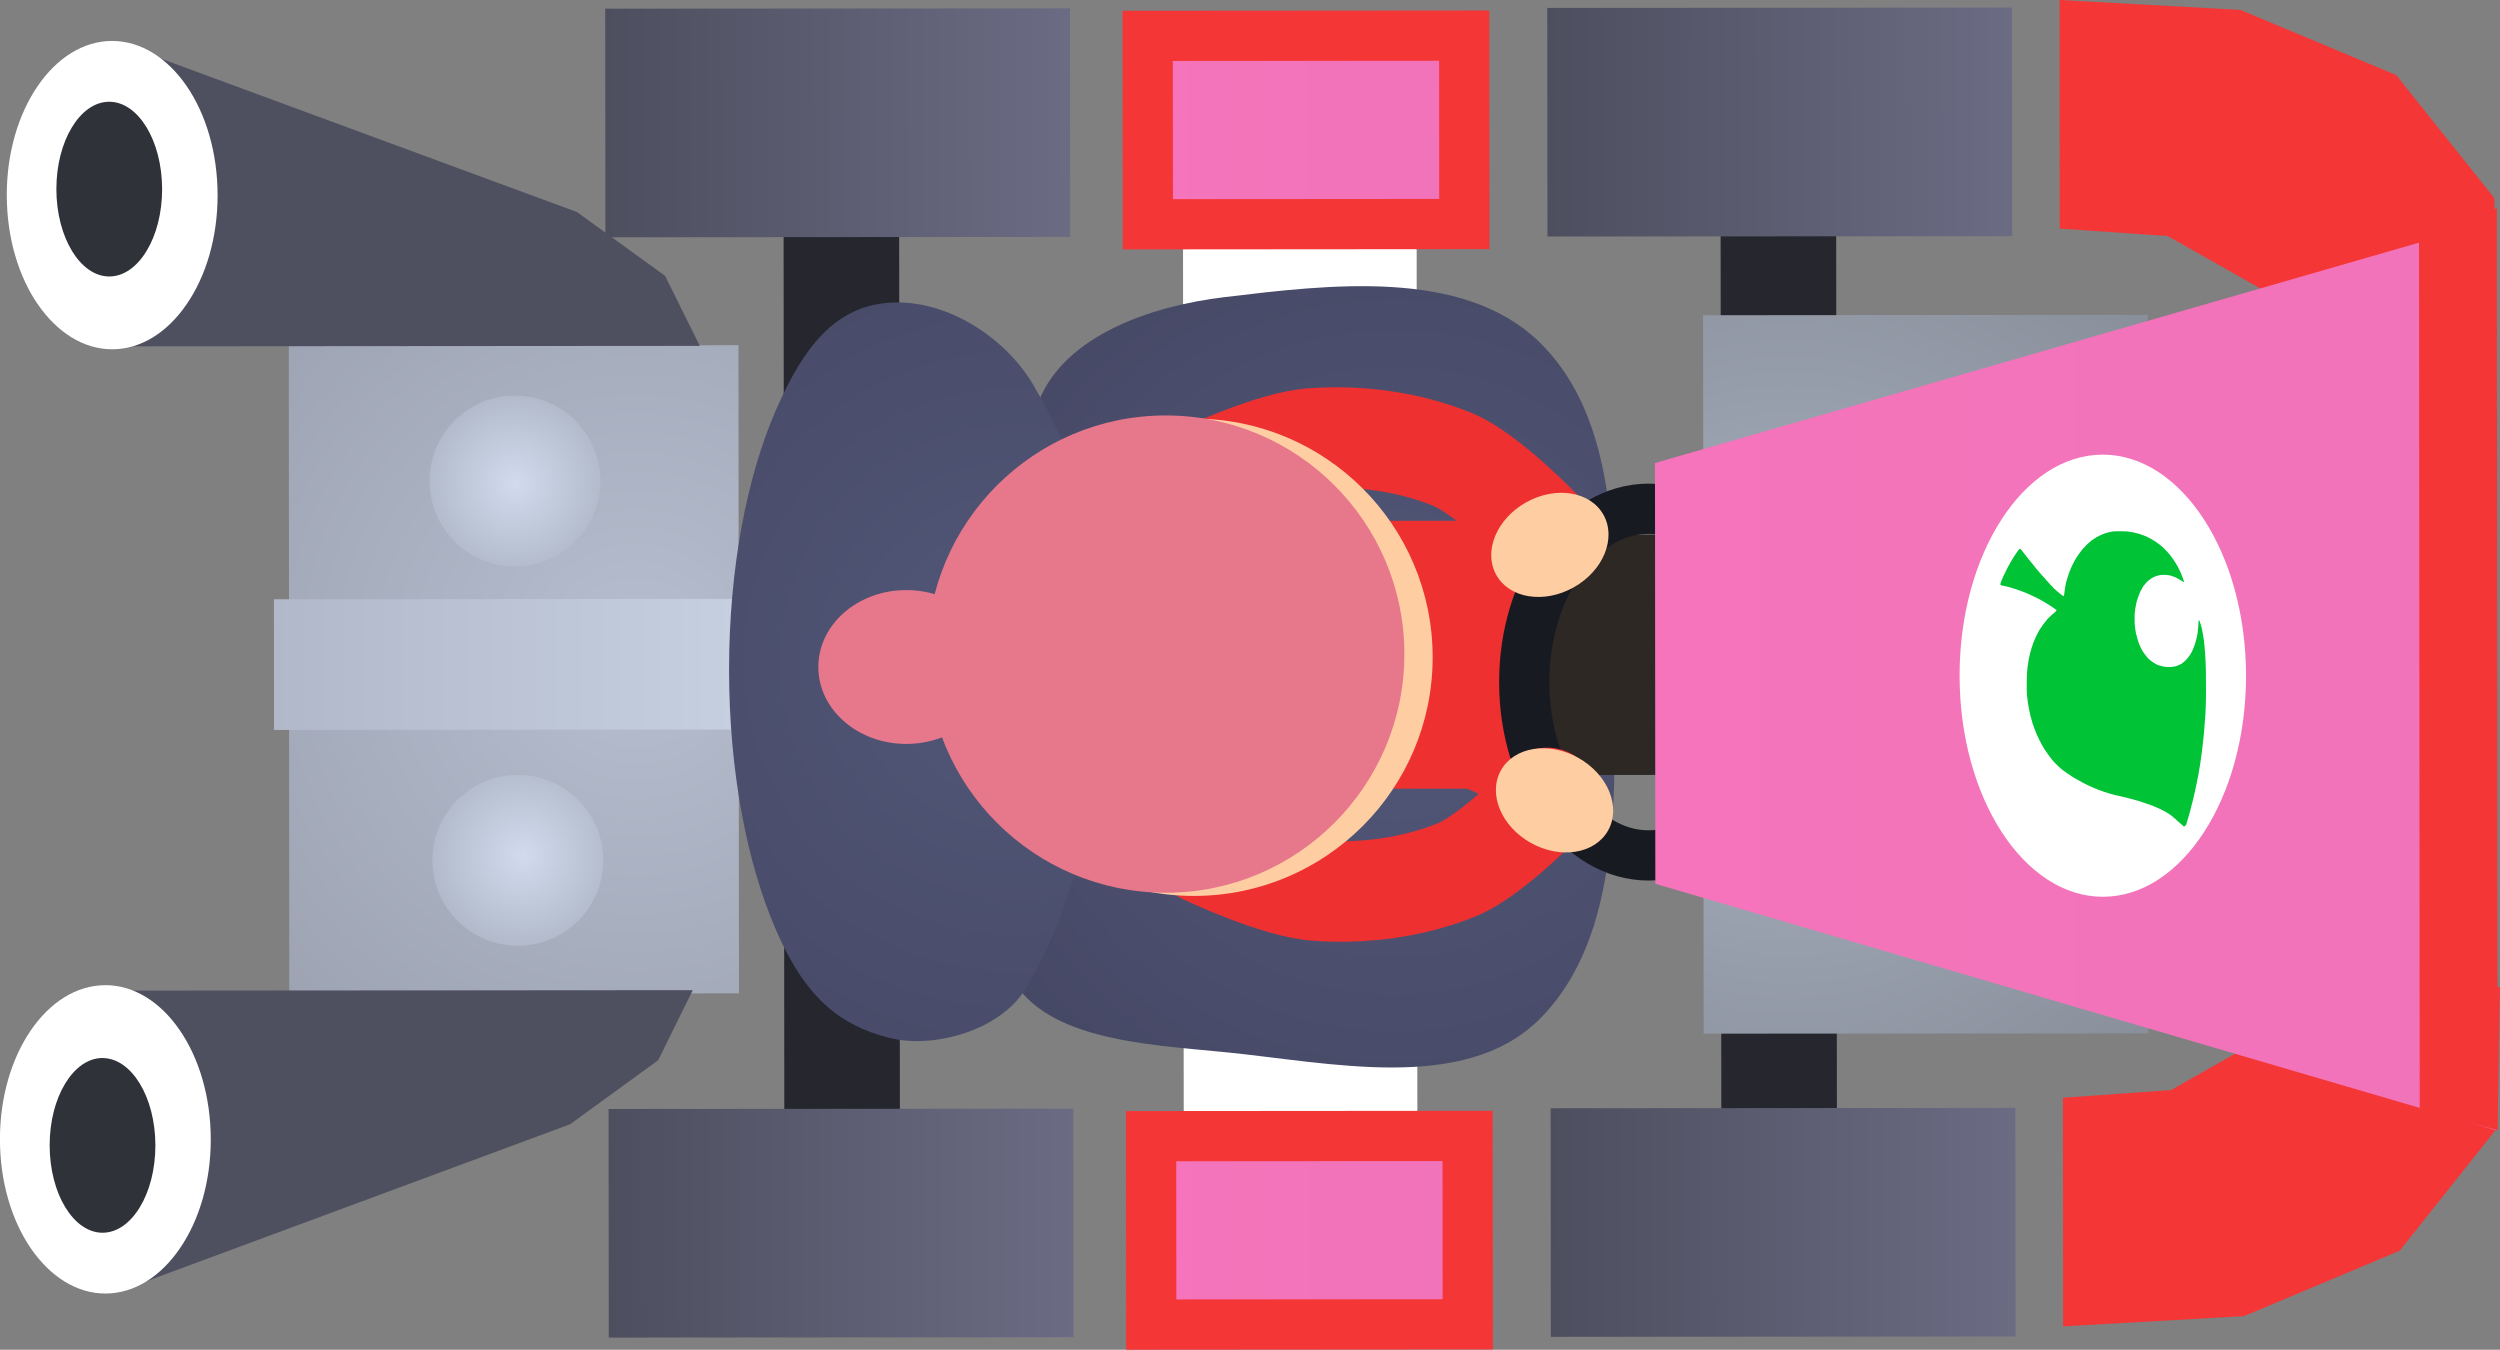 <svg version="1.1" xmlns="http://www.w3.org/2000/svg" xmlns:xlink="http://www.w3.org/1999/xlink" width="49.759" height="26.865" viewBox="0,0,49.759,26.865"><rect x="0" y="0" width="49.759" height="26.865" fill="#808080" stroke="none"/><defs><radialGradient cx="227.774" cy="179.59" r="11.126" gradientUnits="userSpaceOnUse" id="color-1"><stop offset="0" stop-color="#b6becf"/><stop offset="1" stop-color="#999fae"/></radialGradient><linearGradient x1="220.573" y1="178.496" x2="230.073" y2="178.488" gradientUnits="userSpaceOnUse" id="color-2"><stop offset="0" stop-color="#b1b8c9"/><stop offset="1" stop-color="#c6d0e1"/></linearGradient><radialGradient cx="242.887" cy="180.119" r="11.754" gradientUnits="userSpaceOnUse" id="color-3"><stop offset="0" stop-color="#535879"/><stop offset="1" stop-color="#434561"/></radialGradient><radialGradient cx="235.362" cy="179.736" r="11.614" gradientUnits="userSpaceOnUse" id="color-4"><stop offset="0" stop-color="#535879"/><stop offset="1" stop-color="#434561"/></radialGradient><radialGradient cx="250.724" cy="180.053" r="12.159" gradientUnits="userSpaceOnUse" id="color-5"><stop offset="0" stop-color="#a9b1c0"/><stop offset="1" stop-color="#828893"/></radialGradient><linearGradient x1="248.061" y1="180.012" x2="264.796" y2="180.012" gradientUnits="userSpaceOnUse" id="color-6"><stop offset="0" stop-color="#f574bb"/><stop offset="1" stop-color="#f173b9"/></linearGradient><linearGradient x1="227.234" y1="188.641" x2="236.484" y2="188.633" gradientUnits="userSpaceOnUse" id="color-7"><stop offset="0" stop-color="#4d4e5e"/><stop offset="1" stop-color="#6b6c84"/></linearGradient><linearGradient x1="245.984" y1="188.626" x2="255.234" y2="188.618" gradientUnits="userSpaceOnUse" id="color-8"><stop offset="0" stop-color="#4d4e5e"/><stop offset="1" stop-color="#6b6c84"/></linearGradient><linearGradient x1="238.032" y1="191.055" x2="244.335" y2="191.055" gradientUnits="userSpaceOnUse" id="color-9"><stop offset="0" stop-color="#f574bb"/><stop offset="1" stop-color="#f173b9"/></linearGradient><linearGradient x1="227.167" y1="166.741" x2="236.417" y2="166.733" gradientUnits="userSpaceOnUse" id="color-10"><stop offset="0" stop-color="#4d4e5e"/><stop offset="1" stop-color="#6b6c84"/></linearGradient><linearGradient x1="245.917" y1="166.726" x2="255.167" y2="166.718" gradientUnits="userSpaceOnUse" id="color-11"><stop offset="0" stop-color="#4d4e5e"/><stop offset="1" stop-color="#6b6c84"/></linearGradient><linearGradient x1="237.964" y1="169.155" x2="244.267" y2="169.155" gradientUnits="userSpaceOnUse" id="color-12"><stop offset="0" stop-color="#f574bb"/><stop offset="1" stop-color="#f173b9"/></linearGradient><radialGradient cx="225.527" cy="183.592" r="2.34" gradientUnits="userSpaceOnUse" id="color-13"><stop offset="0" stop-color="#d1dbed"/><stop offset="1" stop-color="#a9b1c0"/></radialGradient><radialGradient cx="225.371" cy="176.192" r="2.275" gradientUnits="userSpaceOnUse" id="color-14"><stop offset="0" stop-color="#d1dbed"/><stop offset="1" stop-color="#a9b1c0"/></radialGradient></defs><g transform="translate(-215.121,-166.568)"><g data-paper-data="{&quot;isPaintingLayer&quot;:true}" stroke-linejoin="miter" stroke-miterlimit="10" stroke-dasharray="" stroke-dashoffset="0" style="mix-blend-mode: normal"><path d="M228.073,178.69l25,-0.02l0.002,2.1l-25,0.02z" data-paper-data="{&quot;origRot&quot;:0}" fill="#ffffff" fill-rule="nonzero" stroke="none" stroke-width="0.884" stroke-linecap="butt"/><path d="M238.667,170.782l4.65,-0.004l0.015,18.6l-4.65,0.004z" data-paper-data="{&quot;origRot&quot;:0}" fill="#ffffff" fill-rule="nonzero" stroke="none" stroke-width="1" stroke-linecap="butt"/><path d="M249.367,170.523l2.3,-0.002l0.015,18.75l-2.3,0.002z" data-paper-data="{&quot;origRot&quot;:0}" fill="#25262e" fill-rule="nonzero" stroke="none" stroke-width="1" stroke-linecap="butt"/><path d="M230.717,170.538l2.3,-0.002l0.015,18.75l-2.3,0.002z" data-paper-data="{&quot;origRot&quot;:0}" fill="#25262e" fill-rule="nonzero" stroke="none" stroke-width="1" stroke-linecap="butt"/><path d="M256.114,166.568l3.6,0.197l3.101,1.298l1.952,2.448l0.052,2.8l-4.701,-0.996l-1.851,-1.049l-2.15,-0.148z" data-paper-data="{&quot;origRot&quot;:0,&quot;origPos&quot;:null}" fill="#f53636" fill-rule="nonzero" stroke="none" stroke-width="1" stroke-linecap="round"/><path d="M256.181,188.417l2.15,-0.152l1.849,-1.051l4.699,-1.004l-0.048,2.8l-1.948,2.452l-3.099,1.302l-3.6,0.203z" data-paper-data="{&quot;origRot&quot;:0,&quot;origPos&quot;:null}" fill="#f53636" fill-rule="nonzero" stroke="none" stroke-width="1" stroke-linecap="round"/><path d="M220.869,173.446l8.95,-0.007l0.01,12.9l-8.95,0.007z" data-paper-data="{&quot;origRot&quot;:0}" fill="url(#color-1)" fill-rule="nonzero" stroke="none" stroke-width="1" stroke-linecap="butt"/><path d="M220.573,178.496l9.5,-0.008l0.002,2.6l-9.5,0.008z" data-paper-data="{&quot;origRot&quot;:0}" fill="url(#color-2)" fill-rule="nonzero" stroke="none" stroke-width="1" stroke-linecap="butt"/><g data-paper-data="{&quot;origRot&quot;:0,&quot;origPos&quot;:null}" fill-rule="nonzero" stroke="none" stroke-width="1.59" stroke-linecap="round"><path d="M239.492,172.482c2.083,-0.25 4.723,-0.575 6.243,0.87c1.617,1.544 1.524,4.254 1.516,6.439c0.011,2.43 0.19,5.41 -1.505,7.078c-1.492,1.463 -4.163,0.846 -6.241,0.641c-1.589,-0.158 -3.758,-0.239 -4.335,-1.666c-0.819,-1.839 0.972,-3.897 1.108,-5.885c0.124,-1.804 -1.237,-3.744 -0.481,-5.407c0.521,-1.306 2.228,-1.894 3.696,-2.07z" fill="url(#color-3)"/><path d="M232.807,172.594c1.18,-0.09 2.415,0.746 2.943,1.747c1.021,1.721 1.423,3.827 1.356,5.804c-0.071,2.107 -0.521,4.328 -1.585,6.124c-0.519,0.818 -1.826,1.178 -2.703,0.956c-1.002,-0.255 -1.674,-0.818 -2.25,-2.142c-0.577,-1.324 -0.934,-3.153 -0.936,-5.171c-0.002,-2.018 0.353,-3.847 0.928,-5.172c0.575,-1.325 1.215,-2.067 2.247,-2.146z" fill="url(#color-4)"/></g><path d="M244.484,181.992v-4.784h5.778v4.784z" data-paper-data="{&quot;origPos&quot;:null}" fill="#2d2824" fill-rule="nonzero" stroke="none" stroke-width="0" stroke-linecap="butt"/><path d="M238.536,182.266v-5.332h5.786l0.889,-0.56l0.259,6.407l-1.148,-0.516z" data-paper-data="{&quot;origPos&quot;:null}" fill="#ee3030" fill-rule="nonzero" stroke="none" stroke-width="0" stroke-linecap="butt"/><path d="M249.019,172.842l8.85,-0.007l0.011,14.3l-8.85,0.007z" data-paper-data="{&quot;origRot&quot;:0}" fill="url(#color-5)" fill-rule="nonzero" stroke="none" stroke-width="1.147" stroke-linecap="butt"/><path d="M247.934,176.694c0.683,0 1.302,0.387 1.75,1.011c0.448,0.625 0.725,1.487 0.725,2.439c0,0.952 -0.277,1.814 -0.725,2.439c-0.448,0.624 -1.067,1.011 -1.75,1.011c-0.683,0 -1.302,-0.387 -1.75,-1.011c-0.448,-0.625 -0.725,-1.487 -0.725,-2.439c0,-0.952 0.277,-1.814 0.725,-2.439c0.448,-0.624 1.067,-1.011 1.75,-1.011z" data-paper-data="{&quot;origPos&quot;:null}" fill="none" fill-rule="nonzero" stroke="#181a22" stroke-width="1" stroke-linecap="butt"/><path d="M248.061,175.784l16.72,-4.823l0.015,18.102l-16.728,-4.904z" data-paper-data="{&quot;origRot&quot;:0,&quot;origPos&quot;:null}" fill="url(#color-6)" fill-rule="nonzero" stroke="none" stroke-width="0.54" stroke-linecap="butt"/><path d="M256.971,175.617c0.786,-0.001 1.499,0.492 2.016,1.288c0.517,0.796 0.837,1.895 0.838,3.109c0.001,1.214 -0.317,2.314 -0.833,3.111c-0.515,0.797 -1.228,1.291 -2.014,1.292c-0.786,0.001 -1.499,-0.492 -2.016,-1.288c-0.517,-0.796 -0.837,-1.895 -0.838,-3.109c-0.001,-1.214 0.317,-2.314 0.833,-3.111c0.515,-0.797 1.228,-1.291 2.014,-1.292z" data-paper-data="{&quot;origRot&quot;:0}" fill="#ffffff" fill-rule="nonzero" stroke="none" stroke-width="1" stroke-linecap="butt"/><path d="M227.234,188.641l9.25,-0.007l0.004,4.55l-9.25,0.007z" fill="url(#color-7)" fill-rule="nonzero" stroke="none" stroke-width="1.062" stroke-linecap="butt"/><path d="M245.984,188.626l9.25,-0.007l0.004,4.55l-9.25,0.007z" fill="url(#color-8)" fill-rule="nonzero" stroke="none" stroke-width="1.062" stroke-linecap="butt"/><path d="M238.032,189.182l6.3,-0.005l0.003,3.75l-6.3,0.005z" data-paper-data="{&quot;origPos&quot;:null}" fill="url(#color-9)" fill-rule="nonzero" stroke="#f53636" stroke-width="1" stroke-linecap="round"/><path d="M227.167,166.741l9.25,-0.007l0.004,4.55l-9.25,0.007z" fill="url(#color-10)" fill-rule="nonzero" stroke="none" stroke-width="1.062" stroke-linecap="butt"/><path d="M245.917,166.726l9.25,-0.007l0.004,4.55l-9.25,0.007z" fill="url(#color-11)" fill-rule="nonzero" stroke="none" stroke-width="1.062" stroke-linecap="butt"/><path d="M237.964,167.282l6.3,-0.005l0.003,3.75l-6.3,0.005z" data-paper-data="{&quot;origPos&quot;:null}" fill="url(#color-12)" fill-rule="nonzero" stroke="#f53636" stroke-width="1" stroke-linecap="round"/><path d="M217.583,167.462l9.021,3.326l1.755,1.271l0.69,1.393l-11.461,0.009z" fill="#4e4f5f" fill-rule="nonzero" stroke="none" stroke-width="1.232" stroke-linecap="round"/><path d="M215.872,172.623c-0.381,-0.554 -0.615,-1.322 -0.616,-2.169c-0.001,-0.847 0.233,-1.615 0.613,-2.17c0.38,-0.557 0.904,-0.9 1.483,-0.901c0.578,-0 1.103,0.343 1.484,0.898c0.381,0.554 0.615,1.322 0.616,2.169c0.001,0.847 -0.232,1.614 -0.613,2.169c-0.38,0.557 -0.904,0.9 -1.483,0.901c-0.579,0 -1.103,-0.342 -1.484,-0.898z" data-paper-data="{&quot;origPos&quot;:null}" fill="#ffffff" fill-rule="nonzero" stroke="none" stroke-width="2.387" stroke-linecap="butt"/><path d="M216.553,171.561c-0.191,-0.313 -0.309,-0.748 -0.31,-1.228c-0,-0.48 0.117,-0.915 0.308,-1.229c0.19,-0.315 0.452,-0.51 0.743,-0.511c0.291,-0 0.553,0.195 0.744,0.509c0.191,0.314 0.309,0.749 0.31,1.229c0,0.48 -0.117,0.915 -0.308,1.229c-0.19,0.315 -0.452,0.51 -0.743,0.511c-0.291,0 -0.553,-0.195 -0.744,-0.509z" fill="#30323a" fill-rule="nonzero" stroke="none" stroke-width="1.197" stroke-linecap="butt"/><path d="M217.448,186.285l11.461,-0.009l-0.688,1.394l-1.752,1.274l-9.016,3.341z" fill="#4e4f5f" fill-rule="nonzero" stroke="none" stroke-width="1.232" stroke-linecap="round"/><path d="M217.216,186.176c0.578,-0 1.103,0.342 1.484,0.898c0.381,0.554 0.615,1.322 0.616,2.169c0.001,0.847 -0.232,1.615 -0.613,2.17c-0.38,0.557 -0.904,0.9 -1.483,0.901c-0.579,0 -1.103,-0.343 -1.484,-0.898c-0.381,-0.554 -0.615,-1.322 -0.616,-2.169c-0.001,-0.847 0.233,-1.614 0.613,-2.169c0.38,-0.557 0.904,-0.9 1.483,-0.901z" data-paper-data="{&quot;origPos&quot;:null}" fill="#ffffff" fill-rule="nonzero" stroke="none" stroke-width="2.387" stroke-linecap="butt"/><path d="M217.16,187.627c0.291,-0 0.553,0.195 0.744,0.509c0.191,0.313 0.309,0.748 0.31,1.228c0,0.48 -0.117,0.915 -0.308,1.229c-0.19,0.315 -0.452,0.51 -0.743,0.511c-0.291,0 -0.553,-0.195 -0.744,-0.509c-0.191,-0.314 -0.309,-0.749 -0.31,-1.229c-0,-0.48 0.117,-0.915 0.308,-1.229c0.19,-0.315 0.452,-0.51 0.743,-0.511z" fill="#30323a" fill-rule="nonzero" stroke="none" stroke-width="1.197" stroke-linecap="butt"/><path d="M225.426,181.992c0.469,-0 0.894,0.189 1.202,0.497c0.308,0.308 0.499,0.733 0.499,1.202c0,0.469 -0.189,0.894 -0.497,1.202c-0.308,0.308 -0.733,0.499 -1.202,0.499c-0.469,0 -0.894,-0.189 -1.202,-0.497c-0.308,-0.308 -0.499,-0.733 -0.499,-1.202c-0,-0.469 0.189,-0.894 0.497,-1.202c0.308,-0.308 0.733,-0.499 1.202,-0.499z" data-paper-data="{&quot;origRot&quot;:0}" fill="url(#color-13)" fill-rule="nonzero" stroke="none" stroke-width="1" stroke-linecap="butt"/><path d="M225.37,174.442c0.469,-0 0.894,0.189 1.202,0.497c0.308,0.308 0.499,0.733 0.499,1.202c0,0.469 -0.189,0.894 -0.497,1.202c-0.308,0.308 -0.733,0.499 -1.202,0.499c-0.469,0 -0.894,-0.189 -1.202,-0.497c-0.308,-0.308 -0.499,-0.733 -0.499,-1.202c-0,-0.469 0.189,-0.894 0.497,-1.202c0.308,-0.308 0.733,-0.499 1.202,-0.499z" data-paper-data="{&quot;origRot&quot;:0}" fill="url(#color-14)" fill-rule="nonzero" stroke="none" stroke-width="1" stroke-linecap="butt"/><path d="M263.268,171.362l1.549,-0.651l0.015,18.35l-1.55,-0.399z" data-paper-data="{&quot;origRot&quot;:0,&quot;origPos&quot;:null}" fill="#f53636" fill-rule="nonzero" stroke="none" stroke-width="1" stroke-linecap="round"/><path d="M245.918,182.449c0,0 -1.09,1.142 -1.801,1.431c-0.872,0.354 -1.857,0.481 -2.77,0.416c-0.81,-0.044 -2.262,-0.739 -2.262,-0.739" fill="none" fill-rule="nonzero" stroke="#ee3030" stroke-width="2" stroke-linecap="round"/><path d="M238.993,176.032c0,0 1.452,-0.694 2.262,-0.739c0.913,-0.066 1.898,0.062 2.77,0.416c0.71,0.289 1.801,1.431 1.801,1.431" fill="none" fill-rule="nonzero" stroke="#ee3030" stroke-width="2" stroke-linecap="round"/><path d="M246.537,181.653c0.295,0.166 0.508,0.41 0.615,0.672c0.107,0.262 0.107,0.54 -0.024,0.773c-0.131,0.233 -0.369,0.378 -0.648,0.422c-0.279,0.044 -0.599,-0.011 -0.893,-0.177c-0.295,-0.166 -0.508,-0.41 -0.615,-0.672c-0.107,-0.262 -0.107,-0.54 0.024,-0.773c0.131,-0.233 0.369,-0.377 0.648,-0.422c0.279,-0.044 0.599,0.011 0.893,0.177z" fill="#ffcda2" fill-rule="nonzero" stroke="none" stroke-width="1.025" stroke-linecap="butt"/><path d="M245.551,178.435c-0.279,-0.044 -0.517,-0.189 -0.648,-0.422c-0.131,-0.233 -0.131,-0.511 -0.024,-0.773c0.107,-0.262 0.32,-0.506 0.615,-0.672c0.295,-0.166 0.614,-0.221 0.893,-0.177c0.279,0.044 0.517,0.189 0.648,0.422c0.131,0.233 0.131,0.511 0.024,0.773c-0.107,0.262 -0.32,0.506 -0.615,0.672c-0.295,0.166 -0.614,0.221 -0.893,0.177z" fill="#ffcda2" fill-rule="nonzero" stroke="none" stroke-width="1.025" stroke-linecap="butt"/><path d="M254.941,178.21c-0.009,-0.01 -0.006,-0.03 0.008,-0.063c0.007,-0.018 0.016,-0.041 0.02,-0.051c0.003,-0.01 0.008,-0.018 0.011,-0.018c0.003,0 0.004,-0.002 0.002,-0.004c-0.002,-0.003 0.011,-0.039 0.018,-0.046c0.001,-0.002 0.007,-0.013 0.011,-0.026c0.005,-0.013 0.01,-0.023 0.013,-0.023c0.002,0 0.004,-0.002 0.004,-0.005c0,-0.007 0.037,-0.084 0.046,-0.096c0.004,-0.005 0.006,-0.011 0.006,-0.013c0,-0.002 0.006,-0.013 0.012,-0.022c0.007,-0.01 0.015,-0.025 0.018,-0.033c0.003,-0.009 0.008,-0.015 0.01,-0.015c0.002,0 0.003,-0.002 0.002,-0.005c-0.001,-0.003 0.001,-0.009 0.006,-0.013c0.004,-0.004 0.007,-0.009 0.005,-0.011c-0.001,-0.002 -0.001,-0.004 0.002,-0.004c0.003,0 0.007,-0.007 0.01,-0.015c0.003,-0.008 0.014,-0.027 0.024,-0.041c0.01,-0.014 0.017,-0.027 0.016,-0.027c-0.001,-0.001 0.013,-0.022 0.031,-0.048c0.017,-0.025 0.032,-0.047 0.032,-0.048c0,-0.001 0.015,-0.023 0.034,-0.048c0.04,-0.055 0.043,-0.056 0.075,-0.017c0.022,0.028 0.102,0.13 0.136,0.174c0.011,0.014 0.019,0.024 0.019,0.023c0,-0.001 0.003,0.002 0.007,0.008c0.017,0.023 0.08,0.1 0.097,0.119c0.01,0.011 0.025,0.03 0.032,0.042c0.008,0.012 0.016,0.021 0.018,0.021c0.003,0 0.016,0.016 0.042,0.051c0.006,0.009 0.011,0.014 0.011,0.011c0,-0.002 0.005,0.004 0.012,0.013c0.007,0.009 0.013,0.017 0.015,0.017c0.001,0 0.008,0.008 0.014,0.017c0.006,0.01 0.011,0.015 0.011,0.012c0,-0.003 0.001,-0.002 0.003,0.001c0.003,0.006 0.07,0.083 0.094,0.108c0.006,0.006 0.016,0.018 0.022,0.025c0.006,0.008 0.012,0.014 0.014,0.014c0.002,0 0.006,0.004 0.009,0.01c0.003,0.005 0.006,0.01 0.008,0.01c0.002,0 0.023,0.021 0.041,0.041c0.003,0.003 0.012,0.013 0.021,0.022c0.009,0.009 0.016,0.018 0.016,0.021c0,0.002 0.003,0.004 0.006,0.004c0.003,0 0.006,0.002 0.006,0.005c0,0.003 0.002,0.005 0.004,0.004c0.002,-0.001 0.009,0.005 0.016,0.014c0.007,0.008 0.012,0.014 0.012,0.012c0,-0.002 0.014,0.01 0.031,0.027c0.028,0.027 0.107,0.086 0.119,0.089c0.007,0.002 0.013,-0.019 0.017,-0.066c0.007,-0.072 0.009,-0.086 0.012,-0.096c0.002,-0.005 0.003,-0.01 0.002,-0.012c-0.001,-0.002 0.001,-0.012 0.004,-0.023c0.003,-0.011 0.005,-0.02 0.004,-0.02c-0.001,0 -0,-0.003 0.002,-0.007c0.002,-0.004 0.004,-0.009 0.002,-0.01c-0.002,-0.002 0.005,-0.036 0.013,-0.059c0.001,-0.005 0.002,-0.01 0.002,-0.012c-0,-0.002 0.001,-0.004 0.004,-0.004c0.002,0 0.003,-0.002 0.002,-0.005c-0.001,-0.003 -0,-0.007 0.002,-0.009c0.002,-0.002 0.004,-0.009 0.004,-0.017c0,-0.007 0.002,-0.013 0.004,-0.013c0.002,0 0.004,-0.002 0.003,-0.004c-0.001,-0.006 0.01,-0.045 0.013,-0.045c0.001,0 0.003,-0.003 0.003,-0.007c0,-0.009 0.014,-0.049 0.033,-0.094c0.009,-0.021 0.02,-0.048 0.024,-0.06c0.005,-0.012 0.01,-0.024 0.012,-0.027c0.002,-0.003 0.015,-0.029 0.028,-0.057c0.013,-0.028 0.029,-0.058 0.036,-0.068c0.006,-0.009 0.012,-0.019 0.012,-0.021c0,-0.002 0.011,-0.02 0.024,-0.038c0.013,-0.019 0.024,-0.035 0.024,-0.037c0,-0.002 0.017,-0.025 0.038,-0.053c0.051,-0.068 0.066,-0.087 0.066,-0.083c0,0.002 0.004,-0.002 0.01,-0.009c0.023,-0.028 0.029,-0.035 0.051,-0.058c0.013,-0.013 0.023,-0.021 0.023,-0.019c0,0.002 0.002,-0 0.004,-0.005c0.002,-0.005 0.006,-0.008 0.007,-0.007c0.002,0.002 0.004,-0.001 0.006,-0.006c0.001,-0.005 0.004,-0.007 0.006,-0.005c0.002,0.002 0.005,0.001 0.006,-0.003c0.006,-0.014 0.131,-0.106 0.135,-0.1c0.001,0.002 0.003,0.001 0.003,-0.003c0,-0.004 0.003,-0.006 0.006,-0.006c0.003,0 0.016,-0.006 0.029,-0.014c0.029,-0.018 0.053,-0.03 0.053,-0.026c0,0.002 0.003,0 0.006,-0.004c0.003,-0.004 0.006,-0.005 0.006,-0.003c0,0.002 0.002,0.001 0.005,-0.002c0.003,-0.003 0.01,-0.007 0.015,-0.008c0.005,-0.001 0.015,-0.005 0.021,-0.009c0.006,-0.003 0.012,-0.005 0.014,-0.003c0.001,0.002 0.004,0.001 0.006,-0.002c0.002,-0.003 0.013,-0.007 0.024,-0.011c0.011,-0.003 0.038,-0.011 0.06,-0.017c0.022,-0.006 0.049,-0.013 0.06,-0.014c0.011,-0.002 0.031,-0.005 0.044,-0.007c0.032,-0.005 0.231,-0.005 0.272,0c0.018,0.002 0.038,0.005 0.046,0.006c0.008,0.001 0.024,0.004 0.036,0.006c0.012,0.002 0.027,0.005 0.034,0.006c0.03,0.004 0.104,0.023 0.132,0.033c0.004,0.002 0.012,0.004 0.016,0.005c0.004,0.001 0.016,0.005 0.026,0.009c0.01,0.004 0.021,0.008 0.024,0.008c0.018,0.003 0.112,0.045 0.118,0.053c0.002,0.003 0.006,0.005 0.01,0.005c0.007,0 0.055,0.026 0.067,0.036c0.005,0.004 0.01,0.006 0.011,0.004c0.001,-0.002 0.003,-0.001 0.003,0.003c0,0.004 0.002,0.005 0.004,0.003c0.002,-0.002 0.004,-0 0.004,0.003c0,0.004 0.001,0.005 0.003,0.003c0.003,-0.004 0.079,0.048 0.09,0.061c0.004,0.005 0.007,0.006 0.007,0.004c0,-0.002 0.003,-0.001 0.007,0.004c0.004,0.005 0.013,0.012 0.02,0.017c0.007,0.005 0.015,0.012 0.018,0.016c0.003,0.004 0.011,0.01 0.018,0.014c0.007,0.004 0.013,0.009 0.013,0.012c0,0.003 0.003,0.005 0.006,0.005c0.003,0 0.008,0.004 0.01,0.01c0.002,0.005 0.004,0.008 0.004,0.005c0,-0.005 0.047,0.043 0.055,0.056c0.003,0.005 0.005,0.006 0.005,0.003c0,-0.003 0.001,-0.003 0.003,0.001c0.002,0.003 0.013,0.016 0.025,0.029c0.012,0.013 0.027,0.031 0.034,0.039c0.048,0.063 0.082,0.109 0.08,0.109c-0.001,0 0.006,0.011 0.016,0.024c0.01,0.013 0.018,0.026 0.018,0.028c0,0.002 0.005,0.009 0.011,0.017c0.006,0.007 0.009,0.013 0.007,0.013c-0.002,0 0.001,0.004 0.005,0.009c0.005,0.005 0.009,0.011 0.009,0.013c0,0.003 0.004,0.011 0.009,0.018c0.015,0.022 0.019,0.031 0.016,0.031c-0.002,0 -0.001,0.002 0.001,0.004c0.006,0.006 0.027,0.045 0.024,0.045c-0.001,0 0.002,0.007 0.007,0.015c0.005,0.008 0.012,0.022 0.015,0.031c0.003,0.009 0.007,0.02 0.01,0.024c0.005,0.007 0.052,0.132 0.053,0.141c0,0.002 0.001,0.007 0.003,0.011c0.004,0.014 -0.006,0.019 -0.019,0.011c-0.007,-0.004 -0.012,-0.009 -0.012,-0.011c0,-0.002 -0.005,-0.005 -0.011,-0.007c-0.006,-0.002 -0.012,-0.006 -0.013,-0.008c-0.003,-0.005 -0.073,-0.044 -0.079,-0.044c-0.003,0 -0.005,-0.003 -0.005,-0.006c0,-0.004 -0.001,-0.005 -0.003,-0.003c-0.001,0.002 -0.008,-0 -0.014,-0.005c-0.006,-0.004 -0.011,-0.007 -0.011,-0.006c0,0.001 -0.014,-0.003 -0.031,-0.011c-0.017,-0.007 -0.035,-0.013 -0.04,-0.013c-0.005,-0 -0.01,-0.002 -0.011,-0.005c-0.001,-0.003 -0.01,-0.005 -0.021,-0.006c-0.01,-0.001 -0.02,-0.002 -0.022,-0.004c-0.01,-0.009 -0.14,-0.014 -0.169,-0.007c-0.009,0.002 -0.026,0.005 -0.038,0.007c-0.012,0.002 -0.026,0.006 -0.031,0.009c-0.005,0.003 -0.011,0.004 -0.013,0.002c-0.002,-0.002 -0.006,-0.001 -0.009,0.002c-0.004,0.004 -0.028,0.015 -0.045,0.02c-0.002,0.001 -0.011,0.005 -0.019,0.01c-0.009,0.005 -0.017,0.009 -0.018,0.009c-0.002,0 -0.031,0.021 -0.08,0.058c-0.008,0.006 -0.017,0.015 -0.022,0.021c-0.005,0.006 -0.015,0.017 -0.022,0.025c-0.008,0.008 -0.018,0.02 -0.022,0.027c-0.004,0.007 -0.01,0.012 -0.013,0.012c-0.003,0 -0.005,0.003 -0.005,0.006c0,0.003 -0.009,0.018 -0.019,0.033c-0.011,0.015 -0.018,0.028 -0.017,0.03c0.001,0.002 0,0.003 -0.002,0.003c-0.002,0 -0.01,0.013 -0.017,0.028c-0.007,0.015 -0.015,0.031 -0.018,0.034c-0.007,0.01 -0.064,0.169 -0.068,0.191c-0.001,0.005 -0.002,0.008 -0.003,0.014c-0,0.002 -0.003,0.015 -0.006,0.029c-0.015,0.067 -0.021,0.103 -0.027,0.159c-0,0.005 -0.002,0.022 -0.004,0.038c-0.003,0.03 -0.003,0.161 -0.001,0.197c0.001,0.011 0.004,0.036 0.006,0.057c0.003,0.021 0.005,0.047 0.006,0.057c0.001,0.01 0.003,0.021 0.004,0.023c0.001,0.003 0.003,0.012 0.004,0.02c0.001,0.008 0.003,0.021 0.004,0.029c0.001,0.008 0.003,0.017 0.003,0.021c0,0.004 0.002,0.007 0.004,0.007c0.002,0 0.003,0.003 0.003,0.008c0,0.011 0.026,0.103 0.041,0.145c0.012,0.034 0.014,0.039 0.015,0.048c0,0.002 0.005,0.011 0.011,0.02c0.006,0.009 0.011,0.022 0.012,0.029c0.001,0.007 0.004,0.013 0.005,0.013c0.002,0 0.009,0.013 0.016,0.029c0.007,0.016 0.017,0.033 0.021,0.038c0.004,0.005 0.007,0.01 0.007,0.012c0,0.005 0.075,0.106 0.089,0.12c0.007,0.007 0.015,0.015 0.017,0.018c0.012,0.015 0.021,0.024 0.021,0.021c0,-0.002 0.006,0.003 0.013,0.01c0.018,0.018 0.048,0.041 0.077,0.057c0.013,0.008 0.032,0.019 0.042,0.025c0.01,0.006 0.021,0.012 0.024,0.013c0.003,0.001 0.006,0.002 0.006,0.003c0,0 0.003,0.002 0.006,0.003c0.003,0.001 0.025,0.008 0.048,0.015c0.098,0.032 0.215,0.036 0.312,0.012c0.024,-0.006 0.087,-0.033 0.103,-0.044c0.006,-0.004 0.012,-0.006 0.014,-0.005c0.002,0.002 0.003,0 0.003,-0.003c0,-0.003 0.004,-0.007 0.008,-0.009c0.011,-0.005 0.067,-0.052 0.082,-0.069c0.023,-0.027 0.052,-0.063 0.066,-0.084c0.008,-0.012 0.021,-0.032 0.029,-0.044c0.008,-0.012 0.015,-0.025 0.015,-0.029c0,-0.004 0.002,-0.007 0.004,-0.007c0.002,0 0.004,-0.003 0.004,-0.008c0,-0.004 0.001,-0.009 0.003,-0.01c0.003,-0.002 0.007,-0.01 0.036,-0.087c0.01,-0.026 0.019,-0.049 0.02,-0.052c0.002,-0.005 0.025,-0.091 0.033,-0.126c0.002,-0.009 0.005,-0.023 0.006,-0.03c0.001,-0.008 0.003,-0.017 0.004,-0.022c0.001,-0.005 0.003,-0.012 0.004,-0.016c0.015,-0.127 0.018,-0.171 0.019,-0.216c0.001,-0.067 0.008,-0.073 0.027,-0.026c0.006,0.016 0.011,0.029 0.009,0.029c-0.001,0 0,0.004 0.004,0.009c0.003,0.005 0.005,0.011 0.004,0.013c-0.001,0.003 -0,0.006 0.002,0.008c0.002,0.002 0.003,0.006 0.002,0.009c-0.001,0.003 -0.001,0.005 0.001,0.005c0.003,0 0.01,0.024 0.027,0.104c0.006,0.029 0.02,0.109 0.024,0.137c0.001,0.011 0.004,0.029 0.006,0.041c0.002,0.012 0.003,0.026 0.004,0.03c0,0.005 0.002,0.021 0.004,0.036c0.004,0.027 0.007,0.058 0.01,0.103c0.001,0.013 0.003,0.037 0.004,0.053c0.001,0.017 0.003,0.04 0.004,0.052c0.001,0.012 0.002,0.03 0.003,0.041c0.004,0.032 0.008,0.134 0.013,0.298c0.005,0.172 0.004,0.586 -0.003,0.733c-0.002,0.045 -0.005,0.107 -0.006,0.137c-0.001,0.03 -0.004,0.066 -0.006,0.079c-0.002,0.013 -0.003,0.027 -0.002,0.03c0.001,0.005 -0.01,0.146 -0.017,0.214c-0.001,0.012 -0.002,0.027 -0.002,0.033c0,0.006 -0.002,0.024 -0.004,0.041c-0.002,0.017 -0.005,0.044 -0.006,0.06c-0.002,0.025 -0.011,0.107 -0.019,0.17c-0.005,0.041 -0.007,0.054 -0.008,0.071c-0.001,0.011 -0.004,0.033 -0.006,0.049c-0.002,0.016 -0.005,0.037 -0.006,0.046c-0.001,0.009 -0.003,0.021 -0.004,0.027c-0.002,0.006 -0.003,0.014 -0.003,0.017c-0.001,0.021 -0.007,0.067 -0.009,0.071c-0.001,0.003 -0.003,0.01 -0.003,0.016c-0.004,0.04 -0.016,0.122 -0.019,0.128c-0.001,0.002 -0.003,0.013 -0.004,0.023c-0.001,0.01 -0.004,0.029 -0.007,0.041c-0.002,0.012 -0.005,0.028 -0.006,0.036c-0.001,0.008 -0.004,0.024 -0.006,0.036c-0.002,0.012 -0.005,0.029 -0.006,0.037c-0.001,0.008 -0.003,0.02 -0.006,0.027c-0.002,0.006 -0.005,0.017 -0.006,0.023c-0.002,0.014 -0.005,0.034 -0.006,0.034c-0.001,0 -0.002,0.009 -0.006,0.03c-0.007,0.043 -0.012,0.069 -0.017,0.081c-0.003,0.008 -0.004,0.016 -0.003,0.019c0.001,0.003 -0,0.008 -0.003,0.013c-0.003,0.004 -0.004,0.008 -0.002,0.008c0.002,0 0.001,0.003 -0.001,0.007c-0.002,0.004 -0.004,0.008 -0.003,0.01c0.002,0.003 -0.017,0.092 -0.026,0.122c-0.003,0.009 -0.005,0.021 -0.006,0.026c-0.005,0.032 -0.016,0.076 -0.019,0.076c-0.002,0 -0.003,0.002 -0.001,0.005c0.001,0.003 0,0.011 -0.003,0.018c-0.003,0.007 -0.005,0.015 -0.004,0.017c0.001,0.003 -0.001,0.008 -0.003,0.012c-0.002,0.004 -0.005,0.015 -0.007,0.025c-0.001,0.01 -0.004,0.02 -0.007,0.022c-0.003,0.002 -0.003,0.004 -0.002,0.004c0.003,0 -0.02,0.096 -0.032,0.131c-0.007,0.023 -0.007,0.02 -0.011,0.041c-0.002,0.009 -0.008,0.03 -0.013,0.046c-0.006,0.017 -0.01,0.031 -0.01,0.033c-0.002,0.016 -0.012,0.049 -0.015,0.049c-0.002,0 -0.003,0.002 -0.002,0.004c0.001,0.002 -0.002,0.015 -0.006,0.029c-0.005,0.013 -0.009,0.026 -0.009,0.027c-0.009,0.06 -0.057,0.094 -0.078,0.055c-0.001,-0.002 -0.011,-0.011 -0.022,-0.019c-0.011,-0.009 -0.021,-0.017 -0.022,-0.019c-0.003,-0.004 -0.016,-0.015 -0.03,-0.025c-0.007,-0.005 -0.016,-0.013 -0.02,-0.019c-0.004,-0.005 -0.012,-0.012 -0.017,-0.014c-0.005,-0.002 -0.009,-0.006 -0.009,-0.008c0,-0.002 -0.007,-0.009 -0.015,-0.015c-0.008,-0.006 -0.016,-0.014 -0.018,-0.018c-0.002,-0.004 -0.005,-0.006 -0.006,-0.004c-0.002,0.001 -0.007,-0.002 -0.011,-0.007c-0.008,-0.01 -0.011,-0.012 -0.055,-0.047c-0.027,-0.021 -0.092,-0.065 -0.1,-0.067c-0.002,-0.001 -0.013,-0.007 -0.024,-0.014c-0.011,-0.007 -0.023,-0.013 -0.026,-0.014c-0.003,-0.001 -0.015,-0.007 -0.026,-0.014c-0.011,-0.007 -0.023,-0.013 -0.028,-0.014c-0.004,-0.001 -0.01,-0.004 -0.012,-0.007c-0.002,-0.003 -0.007,-0.005 -0.011,-0.005c-0.004,0 -0.015,-0.005 -0.026,-0.01c-0.011,-0.006 -0.034,-0.016 -0.051,-0.023c-0.018,-0.007 -0.034,-0.014 -0.036,-0.015c-0.002,-0.002 -0.006,-0.004 -0.008,-0.004c-0.007,-0.002 -0.068,-0.024 -0.074,-0.028c-0.003,-0.002 -0.009,-0.004 -0.013,-0.005c-0.004,-0.001 -0.036,-0.012 -0.07,-0.024c-0.071,-0.025 -0.074,-0.026 -0.09,-0.03c-0.006,-0.001 -0.013,-0.004 -0.015,-0.006c-0.002,-0.002 -0.009,-0.005 -0.015,-0.006c-0.031,-0.007 -0.136,-0.036 -0.141,-0.039c-0.003,-0.002 -0.01,-0.004 -0.014,-0.005c-0.022,-0.004 -0.04,-0.009 -0.078,-0.019c-0.023,-0.006 -0.047,-0.013 -0.054,-0.014c-0.007,-0.001 -0.029,-0.006 -0.05,-0.011c-0.04,-0.009 -0.05,-0.011 -0.05,-0.013c0,-0.001 -0.004,-0.002 -0.01,-0.002c-0.017,-0.002 -0.048,-0.009 -0.09,-0.02c-0.022,-0.006 -0.044,-0.012 -0.048,-0.013c-0.021,-0.004 -0.094,-0.026 -0.123,-0.036c-0.009,-0.003 -0.019,-0.007 -0.024,-0.008c-0.005,-0.001 -0.01,-0.003 -0.012,-0.004c-0.002,-0.001 -0.013,-0.003 -0.023,-0.006c-0.01,-0.002 -0.02,-0.006 -0.021,-0.009c-0.001,-0.003 -0.004,-0.003 -0.006,-0.002c-0.002,0.002 -0.007,0 -0.01,-0.003c-0.003,-0.004 -0.006,-0.005 -0.006,-0.003c0,0.002 -0.002,0.002 -0.005,-0c-0.003,-0.002 -0.01,-0.005 -0.017,-0.006c-0.006,-0.001 -0.014,-0.004 -0.017,-0.007c-0.003,-0.003 -0.006,-0.004 -0.007,-0.002c-0.001,0.002 -0.006,0 -0.009,-0.004c-0.004,-0.004 -0.007,-0.007 -0.008,-0.006c-0.003,0.004 -0.033,-0.006 -0.033,-0.011c0,-0.003 -0.005,-0.005 -0.011,-0.005c-0.006,0 -0.018,-0.003 -0.027,-0.008c-0.009,-0.004 -0.024,-0.011 -0.034,-0.015c-0.01,-0.004 -0.02,-0.008 -0.022,-0.01c-0.002,-0.002 -0.007,-0.004 -0.011,-0.005c-0.009,-0.002 -0.083,-0.036 -0.1,-0.046c-0.007,-0.004 -0.013,-0.007 -0.014,-0.008c-0.015,-0.005 -0.049,-0.022 -0.05,-0.026c-0.001,-0.003 -0.006,-0.005 -0.011,-0.005c-0.005,0 -0.011,-0.002 -0.013,-0.005c-0.002,-0.002 -0.011,-0.008 -0.021,-0.012c-0.009,-0.004 -0.017,-0.009 -0.017,-0.012c0,-0.003 -0.001,-0.004 -0.003,-0.004c-0.002,0 -0.004,0 -0.006,-0.001c-0.002,-0.001 -0.004,-0.002 -0.006,-0.002c-0.007,-0.001 -0.063,-0.033 -0.065,-0.037c-0.001,-0.002 -0.006,-0.005 -0.012,-0.007c-0.005,-0.002 -0.015,-0.007 -0.022,-0.011c-0.007,-0.004 -0.017,-0.01 -0.022,-0.013c-0.005,-0.003 -0.013,-0.008 -0.016,-0.011c-0.003,-0.003 -0.016,-0.01 -0.028,-0.017c-0.012,-0.007 -0.023,-0.014 -0.024,-0.016c-0.001,-0.002 -0.014,-0.011 -0.028,-0.019c-0.014,-0.008 -0.03,-0.019 -0.036,-0.024c-0.005,-0.005 -0.011,-0.009 -0.012,-0.009c-0.003,-0.001 -0.052,-0.036 -0.061,-0.043c-0.004,-0.003 -0.016,-0.012 -0.027,-0.021c-0.026,-0.019 -0.105,-0.091 -0.107,-0.098c-0.001,-0.003 -0.004,-0.005 -0.007,-0.005c-0.003,0 -0.007,-0.004 -0.008,-0.008c-0.001,-0.005 -0.005,-0.008 -0.007,-0.008c-0.003,0 -0.012,-0.009 -0.022,-0.021c-0.009,-0.012 -0.017,-0.02 -0.017,-0.019c0,0.001 -0.006,-0.007 -0.013,-0.017c-0.007,-0.01 -0.014,-0.018 -0.015,-0.017c-0.001,0.001 -0.026,-0.03 -0.055,-0.071c-0.06,-0.082 -0.089,-0.124 -0.087,-0.124c0.001,0 -0.005,-0.011 -0.015,-0.024c-0.022,-0.032 -0.029,-0.044 -0.027,-0.049c0.001,-0.002 -0.001,-0.004 -0.003,-0.004c-0.005,0 -0.038,-0.061 -0.037,-0.067c0.001,-0.002 -0.001,-0.004 -0.002,-0.004c-0.004,0 -0.038,-0.066 -0.034,-0.066c0.002,-0 0,-0.003 -0.004,-0.006c-0.004,-0.003 -0.006,-0.008 -0.005,-0.011c0.001,-0.003 0.001,-0.005 -0.001,-0.005c-0.003,0 -0.022,-0.038 -0.048,-0.099c-0.005,-0.011 -0.007,-0.021 -0.006,-0.023c0.001,-0.002 0.001,-0.004 -0.001,-0.004c-0.004,0 -0.008,-0.011 -0.022,-0.052c-0.003,-0.009 -0.007,-0.018 -0.008,-0.019c-0.005,-0.005 -0.02,-0.049 -0.017,-0.049c0.002,-0 0.001,-0.002 -0.001,-0.004c-0.005,-0.005 -0.026,-0.068 -0.026,-0.079c0,-0.004 -0.001,-0.01 -0.003,-0.013c-0.002,-0.003 -0.006,-0.018 -0.01,-0.033c-0.004,-0.015 -0.01,-0.037 -0.014,-0.049c-0.009,-0.026 -0.016,-0.063 -0.013,-0.063c0.001,0 -0,-0.004 -0.003,-0.008c-0.003,-0.005 -0.004,-0.008 -0.002,-0.008c0.002,0 0.001,-0.004 -0.002,-0.008c-0.003,-0.004 -0.004,-0.011 -0.002,-0.014c0.001,-0.003 0.001,-0.006 -0.002,-0.006c-0.003,0 -0.004,-0.003 -0.003,-0.007c0.001,-0.004 -0.001,-0.015 -0.004,-0.024c-0.003,-0.009 -0.004,-0.018 -0.003,-0.02c0.001,-0.002 0.001,-0.006 -0.001,-0.01c-0.002,-0.004 -0.003,-0.008 -0.004,-0.01c-0,-0.002 -0.002,-0.014 -0.005,-0.027c-0.01,-0.051 -0.013,-0.075 -0.016,-0.098c-0.001,-0.014 -0.003,-0.03 -0.004,-0.036c-0.001,-0.006 -0.002,-0.021 -0.004,-0.033c-0.001,-0.012 -0.004,-0.042 -0.007,-0.066c-0.008,-0.074 -0.006,-0.384 0.003,-0.465c0.001,-0.009 0.003,-0.029 0.004,-0.044c0.002,-0.031 0.009,-0.084 0.012,-0.09c0.001,-0.002 0.003,-0.016 0.004,-0.031c0.001,-0.015 0.006,-0.044 0.01,-0.065c0.005,-0.021 0.009,-0.046 0.011,-0.055c0.001,-0.009 0.004,-0.021 0.006,-0.026c0.002,-0.006 0.005,-0.017 0.006,-0.024c0.001,-0.008 0.004,-0.022 0.007,-0.031c0.003,-0.009 0.008,-0.029 0.012,-0.044c0.004,-0.015 0.012,-0.041 0.017,-0.057c0.005,-0.017 0.01,-0.032 0.009,-0.034c-0,-0.002 0.001,-0.004 0.004,-0.004c0.003,0 0.004,-0.002 0.002,-0.003c-0.002,-0.003 0.027,-0.089 0.033,-0.095c0.001,-0.002 0.003,-0.005 0.003,-0.008c0.002,-0.014 0.074,-0.164 0.086,-0.178c0.004,-0.005 0.007,-0.011 0.007,-0.015c0,-0.003 0.001,-0.007 0.003,-0.008c0.002,-0.001 0.01,-0.014 0.019,-0.029c0.022,-0.038 0.112,-0.161 0.117,-0.161c0.003,0 0.005,-0.002 0.005,-0.005c0,-0.006 0.052,-0.066 0.057,-0.065c0.002,0 0.007,-0.005 0.011,-0.012c0.004,-0.007 0.008,-0.01 0.008,-0.007c0,0.003 0.001,0.002 0.003,-0.001c0.004,-0.009 0.07,-0.068 0.076,-0.068c0.003,0 0.005,-0.002 0.005,-0.005c0,-0.003 0.009,-0.01 0.02,-0.018c0.03,-0.019 0.037,-0.051 0.012,-0.052c-0.003,-0 -0.062,-0.042 -0.064,-0.046c-0.001,-0.002 -0.004,-0.004 -0.006,-0.004c-0.002,-0.001 -0.027,-0.016 -0.054,-0.034c-0.028,-0.018 -0.051,-0.033 -0.053,-0.033c-0.001,0 -0.017,-0.009 -0.034,-0.021c-0.017,-0.011 -0.034,-0.021 -0.037,-0.022c-0.003,-0.001 -0.019,-0.01 -0.036,-0.02c-0.029,-0.018 -0.041,-0.025 -0.05,-0.028c-0.016,-0.006 -0.041,-0.02 -0.045,-0.025c-0.003,-0.003 -0.005,-0.004 -0.005,-0.002c0,0.003 -0.018,-0.005 -0.046,-0.021c-0.004,-0.002 -0.009,-0.005 -0.01,-0.005c-0.025,-0.009 -0.065,-0.028 -0.066,-0.031c-0.001,-0.003 -0.005,-0.005 -0.01,-0.005c-0.004,0 -0.013,-0.003 -0.019,-0.006c-0.006,-0.003 -0.013,-0.007 -0.015,-0.008c-0.005,-0.001 -0.027,-0.011 -0.084,-0.035c-0.022,-0.009 -0.044,-0.018 -0.05,-0.019c-0.005,-0.001 -0.026,-0.009 -0.046,-0.016c-0.02,-0.008 -0.044,-0.016 -0.054,-0.019c-0.01,-0.003 -0.029,-0.009 -0.042,-0.013c-0.013,-0.005 -0.029,-0.01 -0.035,-0.011c-0.012,-0.003 -0.06,-0.017 -0.073,-0.022c-0.004,-0.002 -0.015,-0.004 -0.024,-0.006c-0.009,-0.002 -0.029,-0.007 -0.046,-0.011c-0.016,-0.004 -0.033,-0.008 -0.036,-0.008c-0.017,-0.001 -0.053,-0.01 -0.057,-0.015" fill="#00c435" fill-rule="evenodd" stroke="none" stroke-width="1" stroke-linecap="butt"/><path d="M234.136,179.65c0,-2.623 2.127,-4.75 4.75,-4.75c2.623,0 4.75,2.127 4.75,4.75c0,2.623 -2.127,4.75 -4.75,4.75c-2.623,0 -4.75,-2.127 -4.75,-4.75z" fill="#ffcda2" fill-rule="nonzero" stroke="none" stroke-width="0" stroke-linecap="butt"/><path d="M233.573,179.587c0,-2.623 2.127,-4.75 4.75,-4.75c2.623,0 4.75,2.127 4.75,4.75c0,2.623 -2.127,4.75 -4.75,4.75c-2.623,0 -4.75,-2.127 -4.75,-4.75z" fill="#e7778b" fill-rule="nonzero" stroke="none" stroke-width="0" stroke-linecap="butt"/><path d="M231.409,179.844c0,-0.846 0.783,-1.531 1.75,-1.531c0.967,0 1.75,0.686 1.75,1.531c0,0.846 -0.783,1.531 -1.75,1.531c-0.967,0 -1.75,-0.686 -1.75,-1.531z" fill="#e7778b" fill-rule="nonzero" stroke="none" stroke-width="0" stroke-linecap="butt"/></g></g></svg>
